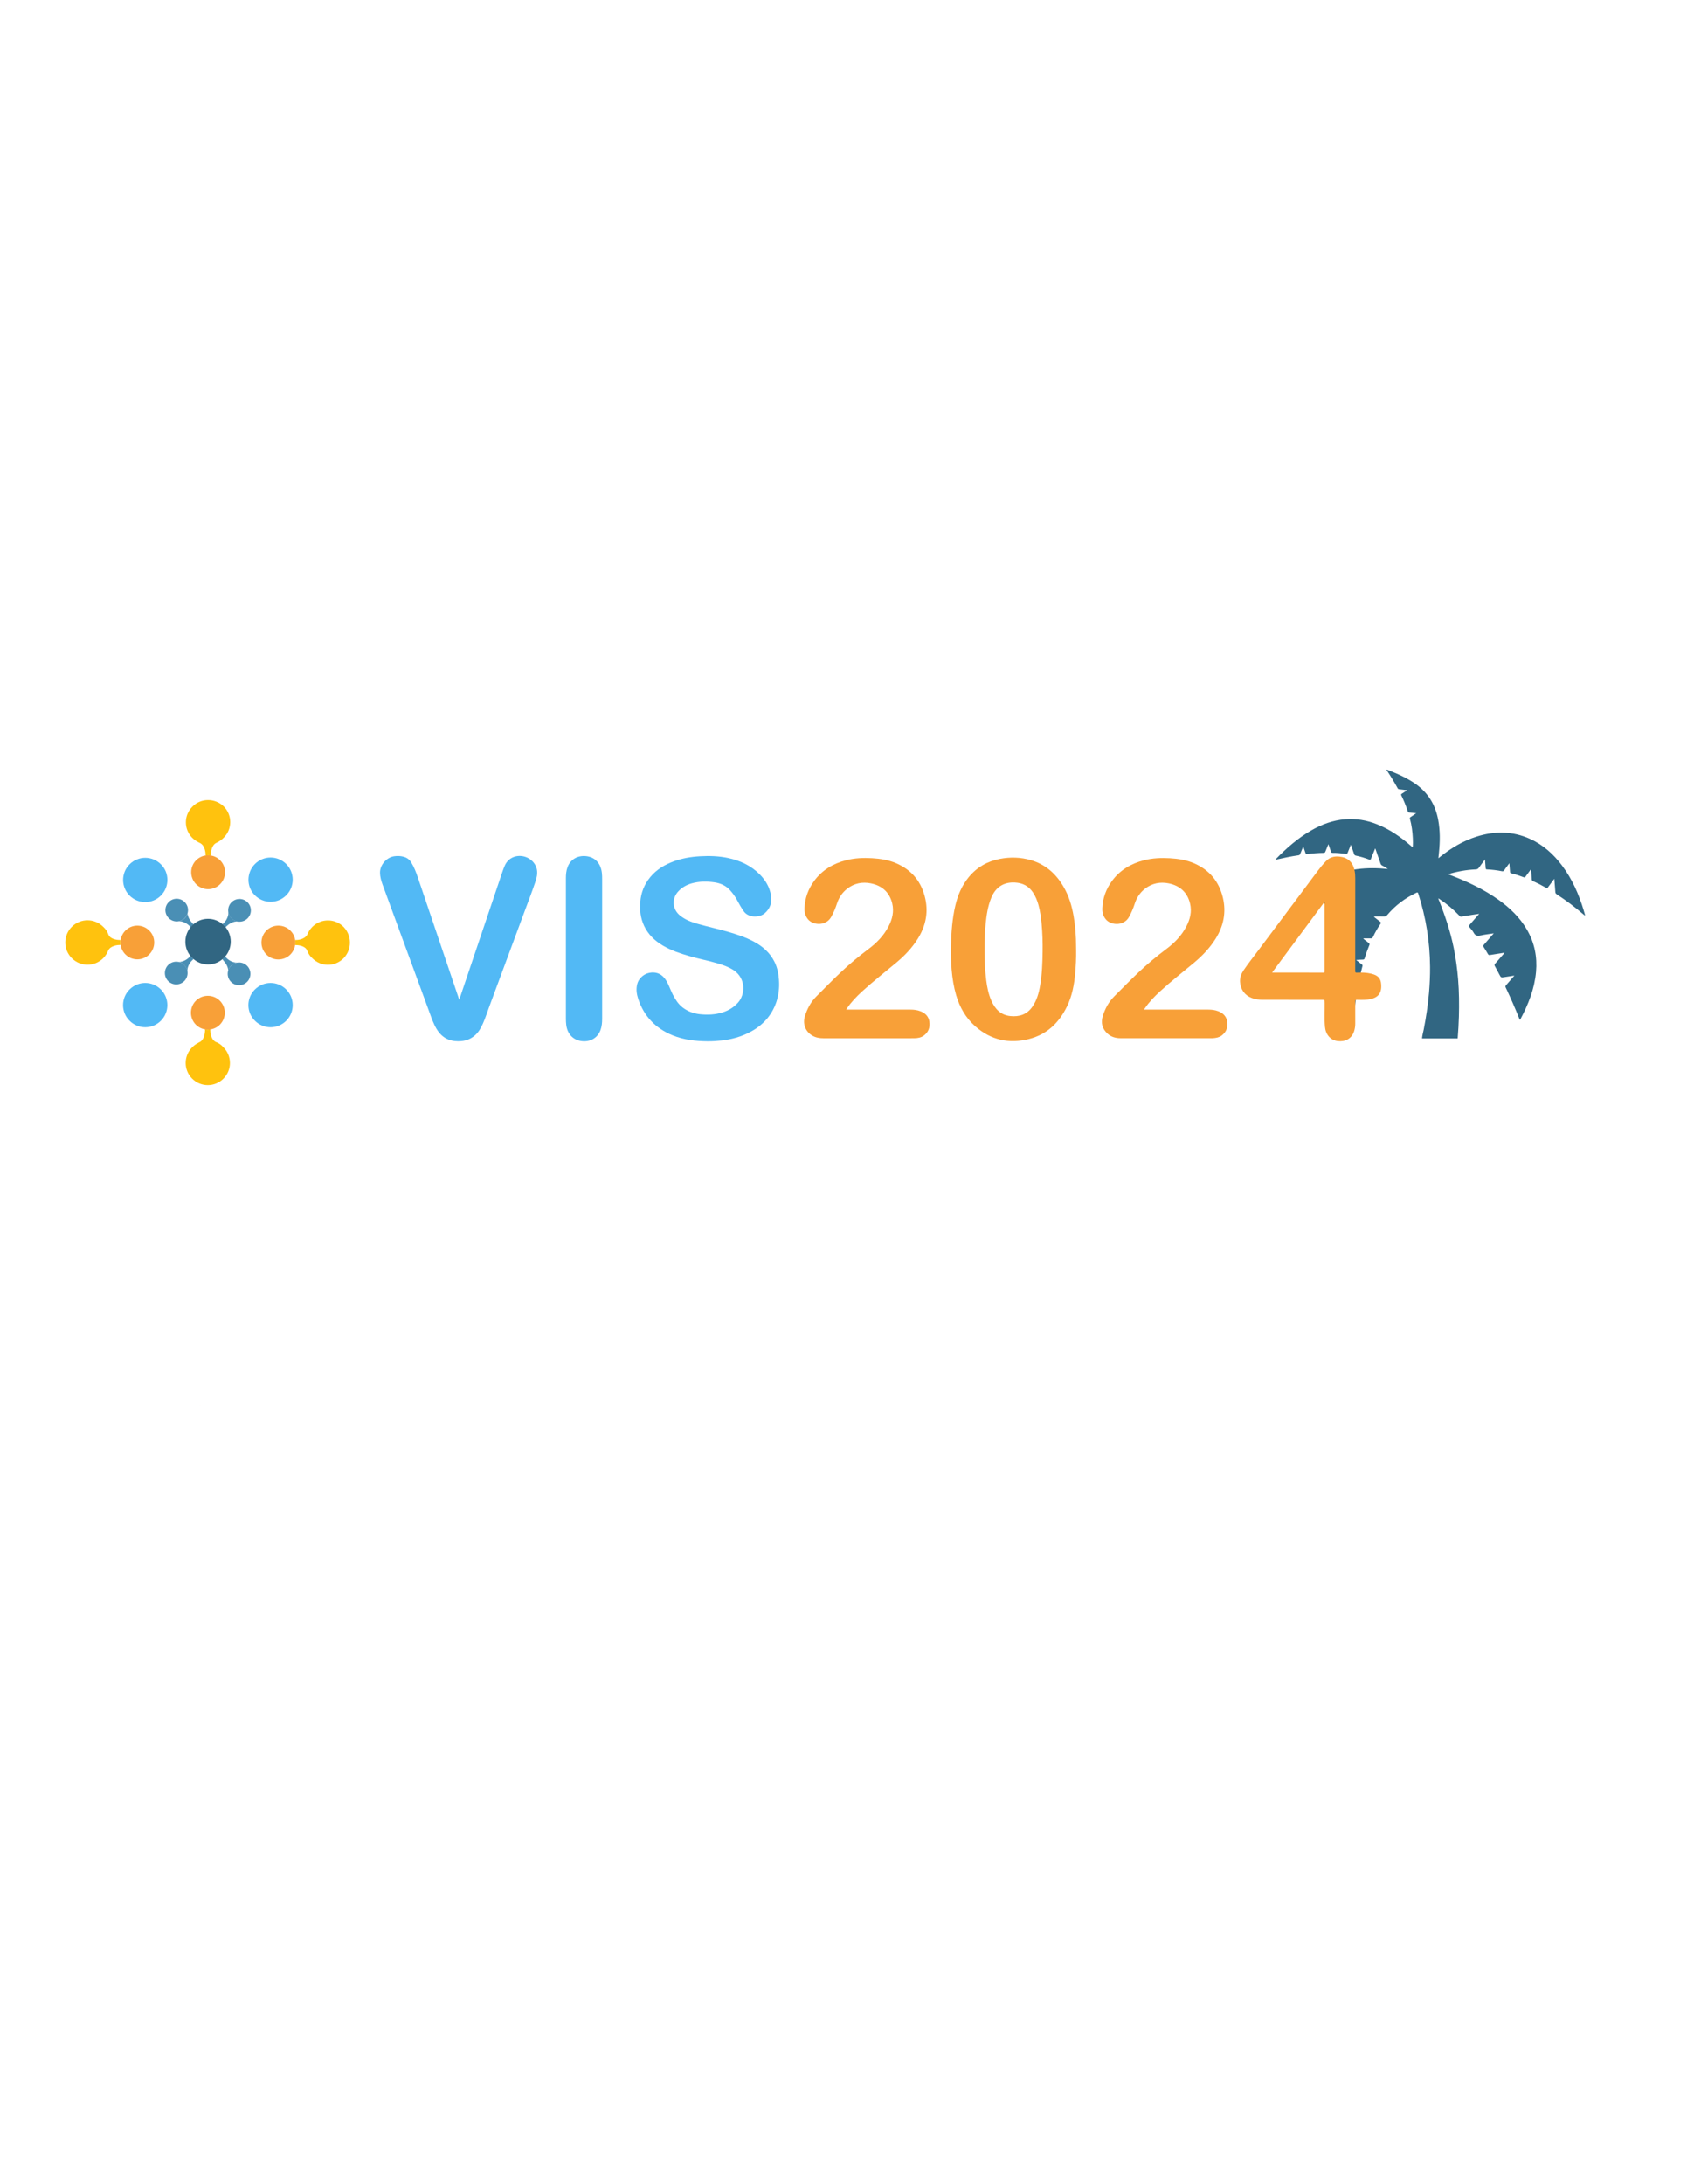 <?xml version="1.0" encoding="utf-8"?>
<!-- Generator: Adobe Illustrator 27.6.1, SVG Export Plug-In . SVG Version: 6.00 Build 0)  -->
<svg version="1.1" id="Layer_1" xmlns="http://www.w3.org/2000/svg" xmlns:xlink="http://www.w3.org/1999/xlink" x="0px" y="0px"
	 viewBox="0 0 612 792" style="enable-background:new 0 0 612 792;" xml:space="preserve">
<style type="text/css">
	.st0{clip-path:url(#SVGID_00000088831622591605201980000000711407819830719631_);fill:#316682;}
	.st1{clip-path:url(#SVGID_00000088831622591605201980000000711407819830719631_);fill:#F8A038;}
	.st2{clip-path:url(#SVGID_00000088831622591605201980000000711407819830719631_);fill:#FFC20E;}
	.st3{clip-path:url(#SVGID_00000088831622591605201980000000711407819830719631_);fill:#52B9F5;}
	.st4{clip-path:url(#SVGID_00000088831622591605201980000000711407819830719631_);fill:#4A8FB5;}
</style>
<g>
	<defs>
		<rect id="SVGID_1_" width="612" height="792"/>
	</defs>
	<clipPath id="SVGID_00000155865425951038679530000003624176680492140988_">
		<use xlink:href="#SVGID_1_"  style="overflow:visible;"/>
	</clipPath>
	<path style="clip-path:url(#SVGID_00000155865425951038679530000003624176680492140988_);fill:#316682;" d="M515.88,376.47
		c0.08-1.06,0.39-2.08,0.6-3.12c0.86-4.4,1.53-8.82,1.92-13.29c0.27-3.17,0.42-6.34,0.39-9.51c-0.08-9.06-1.48-17.91-4.29-26.54
		c-0.15-0.45-0.31-0.47-0.7-0.28c-4.1,1.93-7.63,4.6-10.54,8.04c-0.32,0.38-0.65,0.56-1.15,0.54c-1.19-0.03-2.39-0.01-3.58-0.01
		c-0.02,0.07-0.04,0.13-0.05,0.2c0.72,0.56,1.42,1.14,2.15,1.68c0.36,0.26,0.43,0.45,0.16,0.84c-1.03,1.5-1.94,3.08-2.71,4.73
		c-0.17,0.36-0.38,0.51-0.77,0.51c-0.88-0.01-1.77,0-2.66,0c-0.02,0.05-0.03,0.1-0.04,0.15c0.64,0.51,1.27,1.03,1.93,1.52
		c0.31,0.23,0.38,0.43,0.22,0.79c-0.65,1.55-1.21,3.14-1.7,4.75c-0.1,0.34-0.25,0.48-0.62,0.49c-0.79,0.01-1.58,0.07-2.48,0.12
		c0.74,0.58,1.39,1.12,2.07,1.62c0.25,0.19,0.3,0.36,0.22,0.66c-0.54,1.98-1.01,3.98-1.39,6c-0.06,0.32-0.18,0.47-0.55,0.47
		c-0.68,0-1.35,0.07-2.13,0.12c0.69,0.55,1.31,1.06,1.95,1.54c0.24,0.18,0.34,0.36,0.28,0.66c-0.97,5.37-1.54,10.79-2.03,16.22
		c-0.01,0.05-0.03,0.11-0.04,0.17c-0.2-0.07-0.2-0.26-0.26-0.4c-2.12-5.16-4.05-10.37-5.38-15.79c-1.16-4.74-1.78-9.55-1.52-14.43
		c0.23-4.33,1.12-8.53,2.73-12.58c0.79-1.98,1.66-3.92,2.68-5.8c0.03-0.06,0.04-0.14,0.08-0.27c-1.16,0.06-2.25,0.29-3.33,0.53
		c-1.33,0.29-2.65,0.65-3.92,1.15c-0.36,0.14-0.58,0.07-0.85-0.17c-0.6-0.54-1.23-1.04-1.95-1.64c0.13,0.84,0.24,1.56,0.37,2.28
		c0.06,0.33-0.03,0.5-0.35,0.64c-2.02,0.91-3.97,1.96-5.82,3.17c-0.27,0.17-0.46,0.19-0.69-0.04c-0.25-0.25-0.54-0.46-0.9-0.77
		c0.06,0.44,0.07,0.78,0.16,1.1c0.12,0.41,0,0.63-0.35,0.87c-3.11,2.13-6.05,4.45-8.84,6.96c-0.12,0.11-0.27,0.2-0.4,0.3
		c-0.03-0.01-0.05-0.04-0.06-0.06c-0.05-0.12,0.02-0.22,0.07-0.31c2.78-5.73,6.16-11.07,10.8-15.55c5.53-5.34,12.11-8.58,19.81-9.58
		c3.67-0.48,7.35-0.42,11.07-0.06c-0.33-0.21-0.66-0.42-0.99-0.62c-0.34-0.21-0.67-0.42-1.03-0.59c-0.35-0.17-0.54-0.41-0.66-0.77
		c-0.57-1.72-1.18-3.43-1.78-5.14c-0.04-0.1-0.03-0.23-0.17-0.29c-0.51,1.26-1.03,2.52-1.53,3.78c-0.12,0.32-0.25,0.38-0.58,0.25
		c-1.59-0.61-3.22-1.11-4.89-1.45c-0.37-0.08-0.53-0.26-0.64-0.6c-0.36-1.09-0.75-2.17-1.16-3.37c-0.41,1.03-0.8,1.95-1.15,2.89
		c-0.13,0.37-0.31,0.48-0.7,0.43c-1.6-0.21-3.21-0.37-4.82-0.36c-0.34,0-0.46-0.17-0.55-0.44c-0.29-0.88-0.6-1.76-0.93-2.71
		c-0.39,0.96-0.75,1.82-1.09,2.69c-0.12,0.32-0.28,0.47-0.65,0.47c-2,0.02-3.98,0.18-5.96,0.44c-0.34,0.05-0.51-0.05-0.61-0.38
		c-0.24-0.78-0.53-1.55-0.82-2.39c-0.38,0.94-0.75,1.8-1.08,2.67c-0.12,0.31-0.29,0.48-0.63,0.53c-2.76,0.4-5.49,0.97-8.2,1.59
		c-0.03,0.01-0.07-0.01-0.13-0.02c0.02-0.05,0.02-0.11,0.05-0.14c3.9-4.01,8.08-7.69,12.98-10.5c3.78-2.17,7.81-3.65,12.21-4
		c3.99-0.32,7.83,0.34,11.53,1.81c4.55,1.79,8.5,4.52,12.15,7.68c0.25,0.22,0.51,0.44,0.82,0.71c0.13-1.13,0.11-2.19,0.06-3.24
		c-0.11-2.41-0.42-4.8-1.06-7.13c-0.09-0.32,0.02-0.48,0.27-0.64c0.65-0.42,1.28-0.86,2.01-1.36c-0.91-0.1-1.72-0.2-2.52-0.28
		c-0.28-0.03-0.43-0.11-0.52-0.39c-0.66-1.99-1.44-3.93-2.36-5.81c-0.14-0.29-0.09-0.42,0.17-0.58c0.62-0.39,1.23-0.81,1.96-1.29
		c-1.04-0.13-1.96-0.25-2.88-0.35c-0.27-0.03-0.45-0.11-0.58-0.36c-1.2-2.23-2.53-4.38-3.93-6.49c-0.04-0.06-0.07-0.13-0.09-0.18
		c0.05-0.12,0.13-0.1,0.2-0.08c3.67,1.45,7.28,3,10.5,5.31c4.46,3.2,7.02,7.55,8.02,12.84c0.75,3.96,0.7,7.95,0.28,11.94
		c-0.07,0.63-0.13,1.26-0.2,2.03c0.32-0.26,0.56-0.45,0.8-0.64c3.93-3.12,8.2-5.67,13.03-7.2c6.59-2.09,13.11-2.05,19.47,0.85
		c4.75,2.16,8.48,5.54,11.56,9.65c3.68,4.92,6.1,10.42,7.85,16.24c0.18,0.59,0.34,1.18,0.51,1.78c-0.29,0.06-0.39-0.13-0.51-0.24
		c-3.1-2.68-6.37-5.14-9.81-7.38c-0.34-0.22-0.46-0.47-0.48-0.86c-0.1-1.54-0.24-3.08-0.37-4.76c-0.76,1.02-1.43,1.96-2.13,2.88
		c-0.55,0.73-0.32,0.7-1.12,0.25c-1.45-0.82-2.93-1.57-4.45-2.26c-0.32-0.14-0.45-0.31-0.47-0.66c-0.07-1.17-0.17-2.34-0.27-3.58
		c-0.26,0.15-0.36,0.39-0.51,0.58c-0.51,0.67-1.02,1.35-1.51,2.04c-0.18,0.26-0.36,0.32-0.66,0.2c-1.48-0.57-3-1.06-4.54-1.45
		c-0.29-0.07-0.38-0.21-0.4-0.5c-0.06-1.01-0.16-2.01-0.25-3.13c-0.31,0.41-0.56,0.76-0.82,1.11c-0.36,0.48-0.73,0.96-1.06,1.46
		c-0.2,0.31-0.42,0.4-0.8,0.33c-1.81-0.36-3.64-0.57-5.48-0.66c-0.38-0.02-0.42-0.21-0.44-0.5c-0.07-0.98-0.15-1.97-0.24-3.1
		c-0.8,1.07-1.53,2.01-2.21,2.99c-0.3,0.43-0.63,0.58-1.16,0.61c-3.37,0.15-6.66,0.73-10.01,1.74c0.46,0.18,0.82,0.32,1.18,0.46
		c6.01,2.31,11.8,5.04,17.05,8.77c4.17,2.96,7.79,6.44,10.37,10.87c2.76,4.75,3.78,9.87,3.3,15.3c-0.55,6.16-2.78,11.77-5.67,17.18
		c-0.03,0.06-0.08,0.12-0.12,0.18c-0.22-0.02-0.21-0.21-0.26-0.34c-1.54-3.84-3.18-7.63-4.96-11.36c-0.16-0.33-0.1-0.53,0.12-0.79
		c0.99-1.12,1.97-2.26,3.04-3.51c-1.27,0.19-2.4,0.35-3.52,0.54c-1.34,0.22-1.33,0.23-1.94-0.93c-0.54-1.03-1.07-2.06-1.64-3.07
		c-0.19-0.34-0.14-0.55,0.1-0.83c1.01-1.14,2-2.3,3-3.45c0.13-0.15,0.31-0.27,0.37-0.55c-1.18,0.19-2.34,0.37-3.49,0.55
		c-0.58,0.09-1.16,0.17-1.74,0.28c-0.35,0.07-0.54-0.03-0.73-0.34c-0.49-0.86-1.01-1.71-1.56-2.54c-0.22-0.33-0.21-0.52,0.05-0.81
		c1.2-1.35,2.37-2.72,3.62-4.17c-1.65,0.25-3.21,0.42-4.73,0.76c-1.14,0.25-1.96,0.16-2.55-0.97c-0.39-0.73-0.99-1.37-1.54-2.01
		c-0.29-0.33-0.24-0.53,0.03-0.84c1.15-1.29,2.27-2.61,3.5-4.02c-1.01,0.15-1.89,0.28-2.77,0.41c-1.24,0.19-2.47,0.38-3.71,0.6
		c-0.36,0.07-0.52-0.13-0.71-0.34c-2.19-2.28-4.59-4.3-7.24-6.04c-0.11-0.07-0.22-0.14-0.37-0.24c-0.03,0.25,0.09,0.41,0.16,0.59
		c2.28,5.7,4.22,11.5,5.43,17.53c0.75,3.74,1.26,7.51,1.57,11.31c0.36,4.48,0.4,8.96,0.28,13.44c-0.07,2.65-0.24,5.3-0.44,7.94
		H515.88z"/>
	<path style="clip-path:url(#SVGID_00000155865425951038679530000003624176680492140988_);fill:#F8A038;" d="M72.64,509.74
		c-0.03,0.04-0.04,0.14-0.12,0.07c-0.07-0.06,0-0.1,0.06-0.12C72.6,509.71,72.62,509.73,72.64,509.74"/>
	<path style="clip-path:url(#SVGID_00000155865425951038679530000003624176680492140988_);fill:#FFC20E;" d="M43.74,340.86h-0.15
		c-0.89,0-3.43-0.18-4.23-1.9c-0.37-1.11-1.02-2.1-1.9-2.88c-3.14-3.16-8.23-3.18-11.39-0.04c-3.16,3.14-3.18,8.23-0.04,11.39
		c3.14,3.16,8.23,3.18,11.39,0.04c0.8-0.8,1.44-1.77,1.84-2.83c0.89-1.81,3.5-1.99,4.42-1.99h0.06
		C43.65,342.06,43.65,341.46,43.74,340.86"/>
	<path style="clip-path:url(#SVGID_00000155865425951038679530000003624176680492140988_);fill:#FFC20E;" d="M78.18,377.78
		c-1.72-0.98-1.9-3.43-1.9-4.32v-0.16c-0.64,0.09-1.28,0.09-1.9-0.02v0.26c0,0.98-0.27,3.69-2.15,4.42
		c-0.16,0.07-0.31,0.16-0.46,0.27c-0.77,0.4-1.46,0.91-2.06,1.53c-3.14,3.14-3.14,8.21,0,11.35s8.21,3.14,11.35,0
		c3.14-3.14,3.14-8.21,0-11.35C80.29,378.86,79.29,378.16,78.18,377.78"/>
	<path style="clip-path:url(#SVGID_00000155865425951038679530000003624176680492140988_);fill:#FFC20E;" d="M124.64,336.1
		c-3.12-3.14-8.19-3.14-11.33-0.02c-0.8,0.8-1.42,1.75-1.83,2.81c-0.99,1.81-3.5,1.99-4.42,1.99h-0.04c0.09,0.6,0.09,1.21,0,1.81
		h0.15c0.9,0,3.43,0.18,4.23,1.9c0.36,1.11,1.02,2.1,1.9,2.88c3.1,3.14,8.16,3.16,11.3,0.05c0.02-0.02,0.04-0.04,0.05-0.05
		C127.71,344.29,127.71,339.27,124.64,336.1"/>
	<path style="clip-path:url(#SVGID_00000155865425951038679530000003624176680492140988_);fill:#FFC20E;" d="M69.8,292.5
		c-3.14,3.1-3.16,8.16-0.06,11.3l0.06,0.05c0.89,0.89,1.9,1.44,2.88,1.9c1.72,0.98,1.9,3.43,1.9,4.32v0.13
		c0.64-0.09,1.28-0.09,1.9,0.02v-0.24c0-0.99,0.27-3.69,2.15-4.42c0.16-0.07,0.31-0.16,0.46-0.27c0.77-0.4,1.46-0.91,2.06-1.53
		c3.14-3.1,3.16-8.16,0.06-11.3c-0.02-0.02-0.04-0.04-0.06-0.05C77.99,289.34,72.87,289.34,69.8,292.5"/>
	<path style="clip-path:url(#SVGID_00000155865425951038679530000003624176680492140988_);fill:#52B9F5;" d="M58.36,324.75
		c-3.14,3.14-8.21,3.14-11.35,0c-3.14-3.14-3.14-8.21,0-11.35s8.21-3.14,11.35,0C61.52,316.46,61.52,321.59,58.36,324.75"/>
	<path style="clip-path:url(#SVGID_00000155865425951038679530000003624176680492140988_);fill:#52B9F5;" d="M92.48,358.78
		c3.14-3.14,8.21-3.14,11.35,0c3.14,3.14,3.14,8.21,0,11.35s-8.21,3.14-11.35,0c-3.14-3.1-3.16-8.16-0.06-11.3
		C92.45,358.82,92.47,358.8,92.48,358.78"/>
	<path style="clip-path:url(#SVGID_00000155865425951038679530000003624176680492140988_);fill:#52B9F5;" d="M92.48,313.3
		c3.14-3.14,8.21-3.14,11.35,0c3.14,3.14,3.14,8.21,0,11.35s-8.21,3.14-11.35,0C89.35,321.59,89.35,316.46,92.48,313.3"/>
	<path style="clip-path:url(#SVGID_00000155865425951038679530000003624176680492140988_);fill:#52B9F5;" d="M47.01,358.78
		c3.14-3.14,8.21-3.14,11.35,0c3.14,3.14,3.14,8.21,0,11.35s-8.21,3.14-11.35,0c-3.14-3.1-3.16-8.16-0.06-11.3L47.01,358.78z"/>
	<path style="clip-path:url(#SVGID_00000155865425951038679530000003624176680492140988_);fill:#F8A038;" d="M54.14,346.08
		c-2.39,2.39-6.26,2.39-8.65,0c-2.39-2.39-2.39-6.26,0-8.65c2.39-2.39,6.26-2.39,8.65,0C56.55,339.77,56.55,343.69,54.14,346.08"/>
	<path style="clip-path:url(#SVGID_00000155865425951038679530000003624176680492140988_);fill:#F8A038;" d="M79.84,320.62
		c-2.39,2.39-6.3,2.39-8.69,0c-2.39-2.39-2.39-6.3,0-8.69c2.39-2.39,6.3-2.39,8.69,0c2.39,2.39,2.41,6.26,0.02,8.67L79.84,320.62z"
		/>
	<path style="clip-path:url(#SVGID_00000155865425951038679530000003624176680492140988_);fill:#F8A038;" d="M105.33,346.12
		c-2.39,2.39-6.3,2.39-8.69,0c-2.39-2.39-2.39-6.3,0-8.69c2.39-2.39,6.3-2.39,8.69,0C107.74,339.76,107.74,343.69,105.33,346.12"/>
	<path style="clip-path:url(#SVGID_00000155865425951038679530000003624176680492140988_);fill:#F8A038;" d="M79.75,371.56
		c-2.39,2.39-6.3,2.39-8.69,0c-2.39-2.39-2.39-6.3,0-8.69c2.39-2.39,6.3-2.39,8.69,0c2.39,2.39,2.41,6.26,0.02,8.67L79.75,371.56z"
		/>
	<path style="clip-path:url(#SVGID_00000155865425951038679530000003624176680492140988_);fill:#4A8FB5;" d="M69.8,334.75
		c-0.57-0.57-1.68-2.04-1.73-3.56c-0.44,1.46-1.64,2.55-3.14,2.85c1.75,0,3.28,1.13,3.8,1.72l0.49,0.49
		c0.16-0.2,0.33-0.38,0.51-0.56c0.16-0.17,0.35-0.33,0.51-0.48C70.07,335.07,69.93,334.93,69.8,334.75"/>
	<path style="clip-path:url(#SVGID_00000155865425951038679530000003624176680492140988_);fill:#4A8FB5;" d="M82.85,330.68
		c0.13,1.86-1.1,3.52-1.72,4.05l-0.42,0.42c0.18,0.16,0.36,0.31,0.55,0.49c0.18,0.18,0.36,0.38,0.53,0.6l0.35-0.35
		c0.64-0.64,2.43-1.99,4.14-1.71h0.47C84.78,334.11,83.14,332.63,82.85,330.68"/>
	<path style="clip-path:url(#SVGID_00000155865425951038679530000003624176680492140988_);fill:#4A8FB5;" d="M82.79,351.97
		c0.44-1.51,1.68-2.65,3.23-2.92c-1.82,0.09-3.45-1.19-3.98-1.81l-0.4-0.4c-0.13,0.15-0.26,0.29-0.38,0.42
		c-0.18,0.18-0.38,0.36-0.58,0.53c0.11,0.18,0.24,0.36,0.38,0.53C81.63,348.91,82.78,350.42,82.79,351.97"/>
	<path style="clip-path:url(#SVGID_00000155865425951038679530000003624176680492140988_);fill:#4A8FB5;" d="M69.71,347.28
		c-0.2-0.2-0.4-0.42-0.58-0.62l-0.42,0.42c-0.6,0.6-2.24,1.83-3.89,1.72c1.7,0.38,2.96,1.81,3.16,3.54
		c-0.15-1.86,1.09-3.56,1.72-4.09l0.51-0.51C70.04,347.59,69.87,347.45,69.71,347.28"/>
	<path style="clip-path:url(#SVGID_00000155865425951038679530000003624176680492140988_);fill:#4A8FB5;" d="M68.21,330
		c0,2.26-1.84,4.11-4.11,4.11S60,332.26,60,330c0-2.26,1.84-4.11,4.11-4.11C66.37,325.91,68.21,327.74,68.21,330"/>
	<path style="clip-path:url(#SVGID_00000155865425951038679530000003624176680492140988_);fill:#4A8FB5;" d="M91.01,330.09
		c0,2.28-1.84,4.12-4.12,4.12c-2.28,0-4.12-1.84-4.12-4.12c0-2.28,1.84-4.12,4.12-4.12C89.16,325.97,91.01,327.81,91.01,330.09"/>
	<path style="clip-path:url(#SVGID_00000155865425951038679530000003624176680492140988_);fill:#4A8FB5;" d="M90.84,353.12
		c0,2.28-1.84,4.12-4.12,4.12c-2.28,0-4.12-1.84-4.12-4.12c0-2.28,1.84-4.12,4.12-4.12C89,349,90.84,350.84,90.84,353.12"/>
	<path style="clip-path:url(#SVGID_00000155865425951038679530000003624176680492140988_);fill:#4A8FB5;" d="M68.05,352.83
		c0,2.28-1.84,4.12-4.12,4.12c-2.28,0-4.12-1.84-4.12-4.12c0-2.28,1.84-4.12,4.12-4.12C66.21,348.71,68.05,350.55,68.05,352.83"/>
	<path style="clip-path:url(#SVGID_00000155865425951038679530000003624176680492140988_);fill:#316682;" d="M69.67,335.6
		c3.14-3.21,8.28-3.25,11.5-0.11c0.04,0.04,0.07,0.07,0.11,0.11c3.23,3.21,3.23,8.45,0.02,11.66l-0.02,0.02
		c-3.14,3.21-8.29,3.25-11.5,0.11l-0.11-0.11C66.44,344.13,66.44,338.83,69.67,335.6"/>
	<path style="clip-path:url(#SVGID_00000155865425951038679530000003624176680492140988_);fill:#52B9F5;" d="M256.75,377.58
		c-4.42-0.03-8.76-0.52-12.88-2.22c-6.07-2.51-10.24-6.86-12.33-13.11c-0.58-1.75-0.85-3.57-0.37-5.41c0.6-2.35,2.81-4.06,5.22-4.2
		c2.8-0.17,4.49,1.33,5.7,3.62c0.76,1.43,1.25,2.97,2,4.4c0.94,1.78,1.98,3.47,3.63,4.71c1.88,1.42,4.01,2.17,6.33,2.4
		c2.75,0.27,5.48,0.15,8.13-0.69c2.18-0.69,4.05-1.84,5.58-3.56c2.61-2.94,2.9-8.69-1.55-11.67c-1.81-1.21-3.8-1.9-5.85-2.51
		c-3.37-1-6.82-1.64-10.19-2.62c-3.34-0.97-6.65-2.05-9.67-3.83c-2.98-1.75-5.4-4.07-6.87-7.24c-1.26-2.73-1.59-5.63-1.35-8.61
		c0.26-3.39,1.47-6.39,3.63-9c2.27-2.75,5.22-4.5,8.53-5.71c3.06-1.11,6.22-1.65,9.46-1.83c3.44-0.2,6.86-0.1,10.24,0.62
		c4.39,0.94,8.35,2.76,11.54,6.01c2.08,2.11,3.51,4.57,4.01,7.52c0.44,2.61-0.27,4.8-2.32,6.55c-1.79,1.53-5.82,1.7-7.53-0.73
		c-0.92-1.31-1.71-2.69-2.46-4.1c-0.68-1.28-1.53-2.44-2.5-3.53c-1.52-1.7-3.45-2.56-5.67-2.89c-2.76-0.4-5.49-0.4-8.2,0.35
		c-1.85,0.51-3.49,1.41-4.83,2.8c-2.57,2.66-2.36,6.53,0.51,8.87c1.8,1.47,3.93,2.31,6.14,2.95c3.69,1.07,7.46,1.85,11.16,2.93
		c3.21,0.93,6.39,1.95,9.37,3.53c3.29,1.74,5.99,4.08,7.65,7.48c0.99,2.04,1.43,4.21,1.58,6.46c0.19,2.76-0.08,5.47-0.98,8.09
		c-1.69,4.92-4.98,8.45-9.55,10.85c-3.21,1.69-6.64,2.62-10.23,3.04C260.14,377.48,258.45,377.59,256.75,377.58"/>
	<path style="clip-path:url(#SVGID_00000155865425951038679530000003624176680492140988_);fill:#F8A038;" d="M390.39,344.68
		c0.04,2.72-0.09,5.44-0.33,8.15c-0.37,4.22-1.13,8.35-3.02,12.19c-2.88,5.86-7.26,10.07-13.67,11.71
		c-7.29,1.87-13.93,0.42-19.63-4.64c-3.41-3.03-5.57-6.85-6.86-11.19c-0.89-3.02-1.38-6.11-1.65-9.24c-0.25-2.9-0.33-5.8-0.25-8.71
		c0.13-4.9,0.46-9.79,1.59-14.58c0.88-3.76,2.35-7.24,4.82-10.26c2.96-3.62,6.78-5.81,11.36-6.68c3.75-0.71,7.49-0.62,11.18,0.45
		c5.35,1.54,9.17,4.97,11.92,9.71c1.92,3.3,2.99,6.88,3.63,10.61c0.47,2.73,0.72,5.48,0.84,8.25
		C390.37,341.86,390.36,343.27,390.39,344.68 M357.16,344.65c0.02,3.18,0.13,6.99,0.62,10.78c0.32,2.5,0.8,4.97,1.81,7.3
		c1.35,3.1,3.4,5.35,6.99,5.7c3.23,0.31,5.95-0.57,7.89-3.32c1.66-2.35,2.4-5.04,2.87-7.82c0.69-4.02,0.83-8.08,0.89-12.14
		c0.05-3.39-0.05-6.78-0.36-10.16c-0.21-2.29-0.52-4.57-1.13-6.79c-0.45-1.63-1.07-3.18-2.01-4.59c-1.55-2.34-3.77-3.46-6.53-3.6
		c-1.69-0.09-3.32,0.16-4.82,0.99c-1.86,1.03-3,2.66-3.78,4.57c-1.21,2.95-1.69,6.07-2.01,9.21
		C357.27,337.84,357.16,340.93,357.16,344.65"/>
	<path style="clip-path:url(#SVGID_00000155865425951038679530000003624176680492140988_);fill:#52B9F5;" d="M166.61,362.49
		c0.46-1.38,0.9-2.68,1.34-3.98c4.78-14.15,9.55-28.3,14.33-42.44c0.24-0.7,0.5-1.39,0.79-2.07c1.07-2.53,3.44-3.89,6.21-3.58
		c2.75,0.31,5.1,2.42,5.51,5c0.24,1.48-0.09,2.91-0.56,4.3c-1.27,3.79-2.72,7.51-4.11,11.25c-4.2,11.35-8.42,22.68-12.62,34.03
		c-0.75,2.01-1.39,4.07-2.26,6.03c-0.72,1.62-1.55,3.16-2.91,4.37c-2.06,1.84-4.51,2.34-7.18,2.11c-3.71-0.33-5.97-2.56-7.49-5.74
		c-0.9-1.88-1.56-3.86-2.27-5.81c-3.02-8.24-6.05-16.48-9.08-24.71c-2.53-6.88-5.06-13.76-7.58-20.65
		c-0.48-1.33-0.85-2.69-0.87-4.12c-0.04-2.84,2.32-5.57,5.14-5.99c1.2-0.18,2.38-0.13,3.54,0.21c1.13,0.33,2.01,0.99,2.63,2
		c1.07,1.73,1.78,3.61,2.43,5.52c4.95,14.6,9.89,29.21,14.84,43.81C166.48,362.17,166.53,362.29,166.61,362.49"/>
	<path style="clip-path:url(#SVGID_00000155865425951038679530000003624176680492140988_);fill:#F8A038;" d="M306.99,366.08h0.64
		c7.55,0,15.11,0,22.66,0c1.25,0,2.48,0.15,3.66,0.61c1.73,0.68,2.93,1.86,3.2,3.76c0.29,2.04-0.29,3.8-2.01,5.06
		c-1,0.73-2.18,0.94-3.39,0.96c-1.56,0.03-3.13,0.01-4.69,0.01c-9.46,0-18.91,0-28.37,0c-1.42,0-2.78-0.24-4.02-0.97
		c-2.46-1.47-3.53-4.16-2.69-6.96c0.82-2.72,2.11-5.17,4.15-7.22c2.91-2.91,5.8-5.86,8.79-8.69c3.23-3.05,6.63-5.89,10.19-8.55
		c2.94-2.2,5.48-4.82,7.21-8.12c1.39-2.65,2.08-5.45,1.35-8.41c-1-4.05-3.7-6.42-7.73-7.24c-3.11-0.63-6.03-0.05-8.58,1.92
		c-1.82,1.41-3.03,3.24-3.74,5.43c-0.54,1.68-1.23,3.3-2.1,4.84c-1.89,3.35-6.49,3.02-8.32,0.92c-1.05-1.21-1.4-2.63-1.34-4.16
		c0.15-3.61,1.34-6.87,3.46-9.78c2.91-3.99,6.91-6.35,11.63-7.56c3.1-0.8,6.27-0.93,9.46-0.74c2.97,0.18,5.89,0.63,8.64,1.8
		c5.83,2.49,9.38,6.92,10.67,13.07c1.07,5.13,0.01,9.91-2.78,14.35c-2.09,3.33-4.75,6.11-7.75,8.62c-4.15,3.47-8.43,6.8-12.42,10.45
		c-2.04,1.87-3.96,3.84-5.5,6.15C307.2,365.75,307.12,365.87,306.99,366.08"/>
	<path style="clip-path:url(#SVGID_00000155865425951038679530000003624176680492140988_);fill:#F8A038;" d="M415.03,366.08h0.65
		c7.54,0,15.08,0,22.61,0c1.27,0,2.52,0.14,3.71,0.61c1.73,0.68,2.92,1.87,3.19,3.76c0.29,2.05-0.3,3.79-2.02,5.06
		c-0.93,0.68-2.02,0.86-3.14,0.95c-0.18,0.01-0.37,0.01-0.55,0.01c-10.95,0-21.91,0.01-32.86,0c-1.81,0-3.51-0.42-4.88-1.7
		c-1.85-1.72-2.43-3.83-1.71-6.24c0.82-2.73,2.14-5.2,4.19-7.25c2.9-2.9,5.77-5.83,8.75-8.65c3.23-3.05,6.63-5.89,10.19-8.55
		c2.94-2.2,5.48-4.82,7.2-8.12c1.38-2.63,2.07-5.42,1.35-8.36c-0.98-4.05-3.68-6.44-7.7-7.27c-3.12-0.64-6.06-0.07-8.63,1.92
		c-1.82,1.41-3.03,3.25-3.73,5.44c-0.54,1.66-1.22,3.26-2.07,4.8c-1.88,3.38-6.5,3.07-8.35,0.94c-1.05-1.21-1.4-2.63-1.33-4.16
		c0.15-3.6,1.34-6.87,3.46-9.77c2.91-3.99,6.92-6.35,11.64-7.56c3.09-0.79,6.23-0.92,9.41-0.74c3.02,0.18,5.99,0.64,8.78,1.84
		c5.6,2.41,9.08,6.67,10.46,12.54c1.24,5.29,0.21,10.24-2.68,14.84c-2.09,3.33-4.75,6.11-7.75,8.62c-4.15,3.47-8.43,6.8-12.42,10.46
		c-2.02,1.85-3.93,3.82-5.47,6.11C415.24,365.73,415.16,365.87,415.03,366.08"/>
	<path style="clip-path:url(#SVGID_00000155865425951038679530000003624176680492140988_);fill:#F8A038;" d="M491.64,334.87
		c0,5.75,0,11.5-0.01,17.24c0,0.43,0.08,0.58,0.55,0.56c1.77-0.05,3.53-0.04,5.26,0.39c0.31,0.08,0.62,0.17,0.92,0.27
		c1.75,0.6,2.57,1.71,2.69,3.55c0.06,0.81,0.05,1.61-0.17,2.39c-0.5,1.76-1.85,2.56-3.5,2.96c-1.69,0.41-3.41,0.32-5.12,0.29
		c-0.53-0.01-0.63,0.15-0.62,0.64c0.02,2.65,0.01,5.31,0.01,7.97c0,0.95-0.13,1.88-0.41,2.78c-0.89,2.82-3.34,3.92-5.95,3.6
		c-2.67-0.33-4.38-2.39-4.63-5.19c-0.26-2.87-0.06-5.74-0.1-8.62c-0.02-1.17,0-1.17-1.18-1.17c-7.12,0-14.24,0-21.35-0.01
		c-1.35,0-2.68-0.17-3.96-0.66c-2.56-0.97-4.09-3.17-4.22-5.9c-0.07-1.58,0.48-2.93,1.33-4.19c1.75-2.57,3.69-5,5.55-7.49
		c7.09-9.49,14.19-18.98,21.29-28.46c0.95-1.27,1.95-2.48,3.06-3.62c1.33-1.37,2.96-1.78,4.79-1.59c0.72,0.08,1.43,0.21,2.1,0.49
		c2.12,0.88,3.06,2.61,3.47,4.74c0.16,0.86,0.21,1.73,0.21,2.61C491.64,323.94,491.64,329.41,491.64,334.87 M461.49,352.64
		c0.23,0.01,0.35,0.02,0.46,0.02c6.04,0,12.08,0,18.11,0.01c0.43,0,0.48-0.16,0.48-0.52c-0.01-8.22-0.01-16.43-0.01-24.65
		c0-0.12,0.05-0.26-0.08-0.43C474.15,335.58,467.85,344.07,461.49,352.64"/>
	<path style="clip-path:url(#SVGID_00000155865425951038679530000003624176680492140988_);fill:#52B9F5;" d="M218.45,343.93
		c0,8.5,0,17.01,0,25.51c0,1.39-0.13,2.75-0.6,4.06c-1.08,2.96-3.83,4.42-6.91,4.01c-3.1-0.42-5.12-2.64-5.52-5.86
		c-0.09-0.74-0.13-1.47-0.13-2.21c0-16.99,0-33.98,0-50.97c0-1.39,0.12-2.75,0.61-4.06c1.02-2.73,3.6-4.32,6.8-3.95
		c2.98,0.34,5.21,2.36,5.65,6.06c0.09,0.79,0.1,1.57,0.1,2.36C218.45,327.23,218.45,335.58,218.45,343.93"/>
</g>
</svg>
